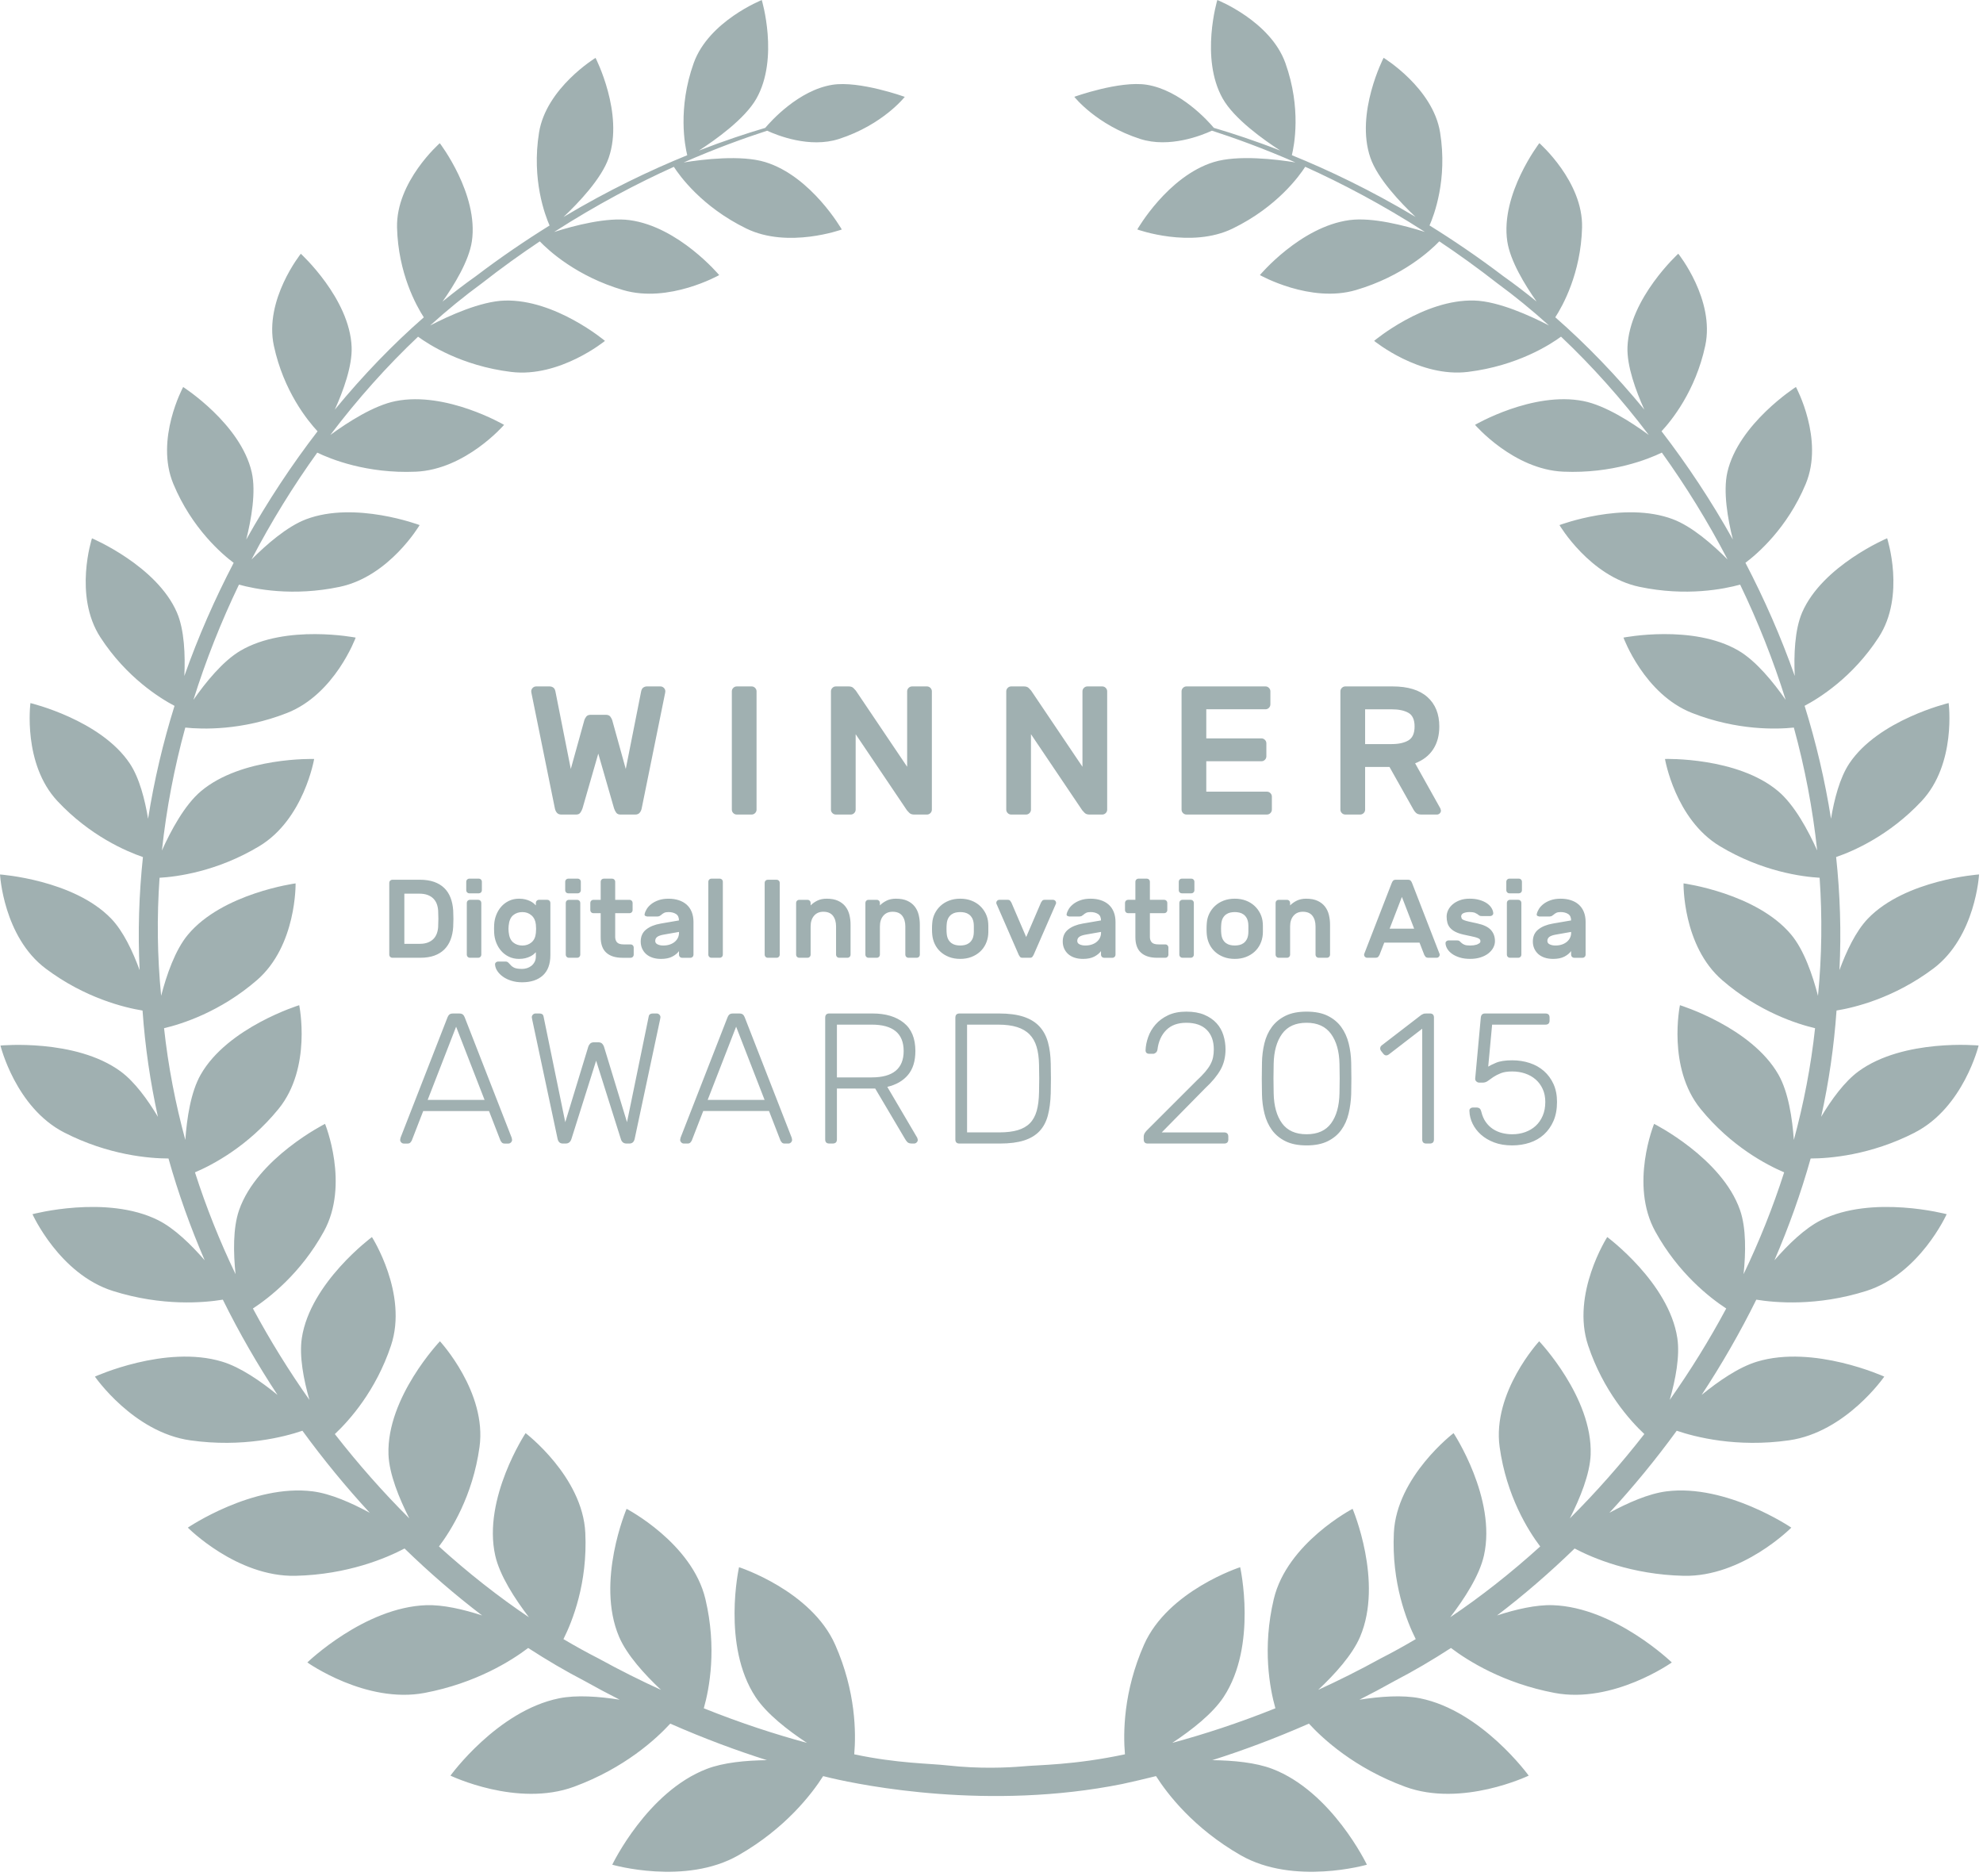 <svg width="167" height="158" viewBox="0 0 167 158" xmlns="http://www.w3.org/2000/svg"><title>digitalinnovation</title><desc>Created with Sketch.</desc><g fill="#A0B0B1"><path d="M161.27 95.365c4.086-2.096 5.361-7.32 5.361-7.32s-6.312-.604-10.114 2.174c-1.191.874-2.292 2.397-3.147 3.83.647-2.924 1.082-5.913 1.295-8.952 1.482-.239 4.829-1.035 8.154-3.533 3.567-2.678 3.849-7.925 3.849-7.925s-6.199.43-9.363 3.72c-1.024 1.066-1.824 2.78-2.394 4.337.16-3.212.054-6.395-.28-9.524 1.406-.481 4.46-1.787 7.194-4.706 2.955-3.152 2.282-8.261 2.282-8.261s-5.909 1.407-8.366 5.087c-.81 1.215-1.273 3.041-1.541 4.656-.513-3.246-1.263-6.426-2.224-9.51 1.187-.625 4.041-2.379 6.239-5.77 2.287-3.517.711-8.339.711-8.339s-5.449 2.302-7.158 6.248c-.633 1.471-.703 3.623-.622 5.347-1.166-3.307-2.569-6.491-4.153-9.53.973-.728 3.52-2.897 5.079-6.643 1.565-3.759-.826-8.163-.826-8.163s-4.838 3.094-5.774 7.177c-.374 1.646.037 3.967.463 5.668-1.816-3.244-3.838-6.298-6.007-9.116.819-.876 2.86-3.369 3.681-7.204.83-3.88-2.272-7.747-2.272-7.747s-4.115 3.761-4.277 7.851c-.063 1.609.71 3.712 1.418 5.276-2.377-2.888-4.898-5.501-7.498-7.773.629-.969 2.154-3.707 2.255-7.553.1-3.878-3.597-7.112-3.597-7.112s-3.288 4.288-2.702 8.26c.241 1.644 1.474 3.667 2.469 5.078-.928-.755-1.861-1.47-2.799-2.134-2.112-1.604-4.193-3.016-6.217-4.273.369-.833 1.531-3.855.891-7.828-.606-3.758-4.759-6.288-4.759-6.288s-2.402 4.663-1.116 8.406c.607 1.774 2.564 3.818 3.808 4.993-3.783-2.259-7.321-3.941-10.419-5.2.192-.77.824-3.935-.545-7.762-1.262-3.529-5.731-5.306-5.731-5.306s-1.466 4.885.449 8.291c.968 1.725 3.484 3.504 4.855 4.39-2.127-.829-4.016-1.448-5.597-1.916-.477-.566-2.804-3.17-5.649-3.628-2.277-.363-6.101 1.015-6.101 1.015s1.834 2.349 5.538 3.546c2.484.802 5.227-.312 6.052-.694 1.921.624 4.314 1.484 7.03 2.673-1.593-.258-4.843-.654-6.877-.029-3.888 1.198-6.439 5.675-6.439 5.675s4.526 1.637 8.041-.082c3.76-1.831 5.636-4.47 6.101-5.196 3.047 1.376 6.473 3.167 10.081 5.487-1.672-.531-4.425-1.257-6.358-.997-4.133.556-7.54 4.629-7.54 4.629s4.242 2.399 8.097 1.259c3.913-1.153 6.265-3.321 7.012-4.099 1.598 1.069 3.227 2.237 4.877 3.527 1.468 1.075 2.926 2.264 4.36 3.558-1.572-.815-4.253-2.038-6.277-2.1-4.26-.132-8.448 3.396-8.448 3.396s3.811 3.116 7.901 2.613c4.188-.513 6.97-2.328 7.838-2.968 2.587 2.444 5.076 5.223 7.39 8.278-1.455-1.067-3.665-2.492-5.504-2.854-4.258-.843-9.128 2.002-9.128 2.002s3.24 3.768 7.442 3.944c4.121.176 7.168-1.063 8.291-1.606 2.014 2.804 3.878 5.816 5.536 9.002-1.253-1.261-2.999-2.787-4.605-3.391-4.118-1.556-9.552.492-9.552.492s2.547 4.325 6.737 5.202c3.94.83 7.137.183 8.478-.188 1.491 3.102 2.787 6.35 3.836 9.708-1.023-1.471-2.482-3.276-3.973-4.148-3.842-2.251-9.689-1.098-9.689-1.098s1.744 4.772 5.789 6.352c3.805 1.489 7.14 1.373 8.559 1.224.923 3.363 1.589 6.827 1.966 10.352-.75-1.672-1.906-3.831-3.284-4.993-3.44-2.9-9.534-2.715-9.534-2.715s.855 5.083 4.624 7.347c3.567 2.146 6.962 2.575 8.399 2.657.224 3.276.192 6.6-.138 9.943-.45-1.74-1.176-3.859-2.254-5.149-2.912-3.491-9.069-4.32-9.069-4.32s-.1 5.251 3.262 8.154c3.094 2.676 6.329 3.693 7.815 4.041-.347 3.21-.958 6.354-1.788 9.411-.127-1.814-.46-4.034-1.294-5.497-2.266-3.992-8.298-5.851-8.298-5.851s-1.091 5.262 1.739 8.735c2.574 3.164 5.586 4.724 7.038 5.341-.946 2.95-2.095 5.815-3.418 8.575.186-1.777.23-3.886-.298-5.396-1.529-4.39-7.237-7.262-7.237-7.262s-2.087 5.104.103 9.068c1.947 3.529 4.601 5.585 5.971 6.481-1.438 2.683-3.034 5.255-4.758 7.696.486-1.702.871-3.682.639-5.209-.708-4.664-5.902-8.503-5.902-8.503s-3.063 4.782-1.609 9.131c1.272 3.815 3.508 6.31 4.734 7.458-1.979 2.537-4.081 4.915-6.274 7.101.853-1.681 1.695-3.73 1.753-5.388.165-4.804-4.335-9.527-4.335-9.527s-3.97 4.295-3.33 8.905c.573 4.139 2.417 7.056 3.416 8.376-2.461 2.23-5.004 4.229-7.578 5.96 1.196-1.56 2.469-3.522 2.842-5.207 1.07-4.801-2.559-10.298-2.559-10.298s-4.802 3.653-5.029 8.396c-.202 4.223 1.086 7.444 1.842 8.951-.989.584-1.977 1.132-2.965 1.634-1.792.987-3.542 1.859-5.251 2.641 1.409-1.321 2.882-2.952 3.529-4.469 1.979-4.65-.63-10.778-.63-10.778s-5.516 2.872-6.637 7.598c-.978 4.119-.34 7.518.135 9.2-3.133 1.257-6.054 2.201-8.681 2.911 1.643-1.087 3.395-2.459 4.318-3.858 2.867-4.342 1.397-10.935 1.397-10.935s-6.081 1.965-8.099 6.53c-1.744 3.948-1.759 7.444-1.604 9.227-4.3.916-7.31.888-8.59 1.014-1.331.114-3.656.22-6.332-.076-1.528-.174-4.243-.164-7.877-.938.155-1.783.143-5.279-1.604-9.227-2.016-4.564-8.098-6.53-8.098-6.53s-1.471 6.593 1.393 10.935c.923 1.399 2.677 2.771 4.321 3.858-2.627-.71-5.549-1.654-8.681-2.911.475-1.682 1.113-5.081.135-9.2-1.121-4.726-6.638-7.598-6.638-7.598s-2.609 6.128-.631 10.778c.648 1.516 2.122 3.148 3.53 4.469-1.709-.782-3.462-1.654-5.254-2.641-.985-.502-1.974-1.05-2.962-1.634.757-1.507 2.044-4.728 1.841-8.951-.225-4.743-5.029-8.396-5.029-8.396s-3.63 5.497-2.559 10.298c.375 1.685 1.646 3.647 2.841 5.209-2.572-1.733-5.116-3.731-7.577-5.962.998-1.32 2.844-4.237 3.414-8.376.643-4.61-3.332-8.905-3.332-8.905s-4.496 4.723-4.334 9.527c.058 1.658.901 3.709 1.754 5.389-2.194-2.186-4.295-4.565-6.271-7.1 1.223-1.15 3.459-3.644 4.73-7.46 1.453-4.349-1.606-9.131-1.606-9.131s-5.196 3.839-5.904 8.503c-.232 1.527.153 3.507.638 5.209-1.721-2.441-3.316-5.012-4.758-7.696 1.37-.896 4.028-2.952 5.971-6.481 2.189-3.964.103-9.068.103-9.068s-5.709 2.873-7.238 7.262c-.526 1.511-.483 3.619-.298 5.396-1.324-2.76-2.472-5.625-3.418-8.575 1.451-.617 4.463-2.177 7.038-5.341 2.829-3.473 1.741-8.735 1.741-8.735s-6.032 1.859-8.298 5.851c-.835 1.462-1.166 3.683-1.293 5.497-.833-3.057-1.444-6.201-1.791-9.411 1.486-.349 4.721-1.365 7.815-4.041 3.362-2.903 3.262-8.154 3.262-8.154s-6.157.829-9.066 4.32c-1.081 1.291-1.805 3.409-2.256 5.147-.331-3.34-.363-6.664-.135-9.94 1.436-.082 4.828-.512 8.395-2.657 3.768-2.264 4.624-7.347 4.624-7.347s-6.095-.185-9.534 2.715c-1.378 1.162-2.534 3.32-3.285 4.993.378-3.525 1.044-6.988 1.967-10.352 1.419.148 4.753.265 8.558-1.224 4.046-1.581 5.792-6.352 5.792-6.352s-5.849-1.153-9.695 1.098c-1.488.871-2.946 2.675-3.97 4.145 1.051-3.357 2.344-6.603 3.835-9.705 1.344.371 4.538 1.018 8.478.188 4.192-.877 6.737-5.202 6.737-5.202s-5.432-2.049-9.554-.492c-1.604.605-3.35 2.13-4.603 3.389 1.658-3.184 3.522-6.196 5.536-8.999 1.125.543 4.17 1.782 8.29 1.606 4.203-.176 7.443-3.944 7.443-3.944s-4.871-2.846-9.129-2.002c-1.836.362-4.045 1.786-5.504 2.854 2.314-3.056 4.804-5.834 7.39-8.277.868.639 3.65 2.454 7.837 2.967 4.091.503 7.903-2.613 7.903-2.613s-4.19-3.528-8.453-3.396c-2.019.062-4.701 1.284-6.272 2.1 1.432-1.294 2.89-2.483 4.361-3.558 1.646-1.29 3.275-2.457 4.875-3.527.749.778 3.1 2.946 7.013 4.099 3.852 1.14 8.095-1.259 8.095-1.259s-3.407-4.073-7.543-4.629c-1.929-.26-4.683.464-6.357.997 3.612-2.32 7.035-4.11 10.082-5.486.466.726 2.342 3.364 6.102 5.196 3.515 1.719 8.041.082 8.041.082s-2.552-4.476-6.44-5.675c-2.031-.625-5.281-.229-6.875.029 2.717-1.189 5.106-2.049 7.027-2.673.828.382 3.57 1.496 6.052.694 3.705-1.197 5.539-3.546 5.539-3.546s-3.825-1.378-6.099-1.015c-2.847.459-5.173 3.062-5.651 3.628-1.581.468-3.47 1.088-5.596 1.916 1.371-.884 3.885-2.664 4.856-4.39 1.917-3.406.448-8.291.448-8.291s-4.468 1.777-5.732 5.306c-1.368 3.827-.735 6.992-.545 7.762-3.095 1.259-6.635 2.941-10.415 5.198 1.241-1.172 3.2-3.217 3.805-4.99 1.286-3.742-1.113-8.406-1.113-8.406s-4.153 2.53-4.758 6.288c-.64 3.973.518 6.994.888 7.828-2.024 1.257-4.105 2.669-6.216 4.273-.939.664-1.872 1.38-2.8 2.134.995-1.411 2.229-3.434 2.472-5.078.585-3.972-2.702-8.26-2.702-8.26s-3.699 3.234-3.6 7.112c.1 3.846 1.626 6.584 2.254 7.553-2.599 2.272-5.123 4.885-7.495 7.773.706-1.565 1.479-3.668 1.416-5.276-.162-4.09-4.278-7.851-4.278-7.851s-3.104 3.866-2.271 7.747c.821 3.835 2.862 6.328 3.68 7.204-2.169 2.817-4.19 5.869-6.007 9.115.427-1.702.84-4.021.463-5.667-.933-4.083-5.774-7.177-5.774-7.177s-2.391 4.404-.825 8.163c1.559 3.746 4.105 5.915 5.078 6.643-1.584 3.039-2.987 6.223-4.153 9.53.08-1.723.01-3.876-.625-5.347-1.707-3.946-7.155-6.248-7.155-6.248s-1.574 4.822.71 8.339c2.199 3.392 5.051 5.145 6.242 5.77-.964 3.084-1.714 6.263-2.227 9.507-.267-1.614-.73-3.44-1.541-4.654-2.457-3.68-8.366-5.087-8.366-5.087s-.673 5.11 2.282 8.261c2.734 2.919 5.789 4.225 7.192 4.706-.332 3.13-.435 6.311-.278 9.524-.57-1.556-1.37-3.273-2.394-4.337-3.165-3.29-9.364-3.72-9.364-3.72s.283 5.248 3.848 7.925c3.325 2.498 6.674 3.293 8.155 3.533.213 3.039.651 6.028 1.296 8.952-.855-1.432-1.956-2.955-3.147-3.83-3.802-2.778-10.114-2.174-10.114-2.174s1.275 5.224 5.363 7.32c3.753 1.926 7.213 2.187 8.786 2.191.826 2.938 1.852 5.801 3.05 8.572-1.138-1.311-2.549-2.693-3.932-3.383-4.345-2.16-10.572-.499-10.572-.499s2.264 5.037 6.765 6.463c4.157 1.315 7.698.992 9.266.735 1.376 2.788 2.924 5.467 4.606 8.022-1.407-1.151-3.115-2.333-4.661-2.801-4.769-1.447-10.717 1.259-10.717 1.259s3.227 4.683 8.018 5.365c4.431.63 7.933-.288 9.457-.807 1.781 2.443 3.68 4.752 5.671 6.91-1.536-.834-3.284-1.607-4.786-1.802-5.066-.658-10.535 3.052-10.535 3.052s4.125 4.169 9.069 4.057c4.403-.102 7.665-1.501 9.182-2.299 2.114 2.055 4.303 3.942 6.532 5.638-1.581-.516-3.294-.913-4.706-.865-5.213.182-10.012 4.822-10.012 4.822s4.931 3.503 9.88 2.565c4.325-.821 7.31-2.715 8.716-3.783 1.579 1.023 3.16 1.953 4.741 2.772 1.001.561 1.989 1.088 2.967 1.583-1.744-.273-3.63-.414-5.101-.117-5.204 1.052-9.151 6.511-9.151 6.511s5.616 2.701 10.413.933c4.253-1.568 6.912-4.022 8.098-5.312 2.882 1.267 5.616 2.277 8.14 3.077-1.778.021-3.657.198-5.053.732-5.034 1.925-7.971 8.071-7.971 8.071s6.152 1.775 10.638-.801c3.957-2.269 6.164-5.155 7.122-6.659l.678.166c2.723.633 13.301 2.75 24.498.501.896-.195 1.847-.415 2.857-.667.958 1.503 3.165 4.389 7.122 6.659 4.486 2.576 10.637.801 10.637.801s-2.937-6.147-7.97-8.071c-1.396-.534-3.275-.711-5.053-.732 2.524-.8 5.258-1.81 8.14-3.077 1.186 1.291 3.845 3.745 8.098 5.312 4.796 1.767 10.412-.933 10.412-.933s-3.948-5.459-9.151-6.511c-1.471-.297-3.355-.156-5.104.117.981-.496 1.969-1.022 2.97-1.583 1.578-.82 3.165-1.749 4.738-2.772 1.406 1.065 4.393 2.962 8.718 3.783 4.949.938 9.88-2.565 9.88-2.565s-4.796-4.64-10.012-4.822c-1.411-.049-3.125.349-4.706.865 2.229-1.696 4.418-3.583 6.535-5.638 1.513.798 4.776 2.198 9.18 2.299 4.943.112 9.069-4.057 9.069-4.057s-5.469-3.71-10.535-3.052c-1.501.195-3.25.968-4.786 1.802 1.991-2.158 3.89-4.466 5.671-6.91 1.523.519 5.023 1.438 9.457.807 4.794-.682 8.02-5.365 8.02-5.365s-5.949-2.706-10.72-1.259c-1.548.468-3.254 1.651-4.661 2.801 1.682-2.555 3.227-5.234 4.606-8.022 1.569.257 5.108.58 9.264-.735 4.504-1.426 6.767-6.463 6.767-6.463s-6.23-1.661-10.572.499c-1.384.69-2.794 2.071-3.933 3.383 1.196-2.771 2.224-5.633 3.05-8.572 1.573-.004 5.034-.265 8.789-2.191"/><path d="M35.357 74.084c.463 0 .866.061 1.207.183.341.122.626.296.855.521.229.225.404.498.526.817.122.319.196.676.221 1.07.025.463.025.926 0 1.389-.025.394-.099.751-.221 1.07-.122.319-.296.591-.521.817-.225.225-.506.399-.841.521-.335.122-.728.183-1.179.183h-2.368c-.069 0-.128-.025-.179-.075-.05-.05-.075-.11-.075-.178v-6.064c0-.069.025-.128.075-.178.05-.05.11-.075.179-.075h2.321zm1.541 2.591c-.013-.2-.052-.386-.117-.559-.066-.172-.163-.322-.291-.451-.128-.128-.29-.228-.484-.3-.194-.072-.426-.108-.695-.108h-1.259v4.224h1.306c.257 0 .479-.036.667-.108.188-.072.344-.171.47-.296.125-.125.221-.275.287-.451.066-.175.105-.363.117-.563.025-.463.025-.926 0-1.389zm3.636 3.727c0 .069-.025.128-.075.178-.05.05-.11.075-.179.075h-.714c-.069 0-.128-.025-.179-.075-.05-.05-.075-.11-.075-.178v-4.374c0-.069.025-.128.075-.178.05-.05.11-.075.179-.075h.714c.069 0 .128.025.179.075.05.05.075.11.075.178v4.374zm-.207-6.411c.069 0 .128.025.179.075.05.05.075.11.075.178v.732c0 .069-.025.128-.075.178-.05.05-.11.075-.179.075h-.808c-.069 0-.128-.025-.179-.075-.05-.05-.075-.11-.075-.178v-.732c0-.069.025-.128.075-.178.05-.05.11-.075.179-.075h.808zm3.636 7.604c.132 0 .266-.02.404-.061.138-.041.263-.105.376-.192.113-.088.205-.199.277-.333.072-.135.108-.293.108-.474v-.347l-.197.183c-.081.066-.18.127-.296.183-.116.056-.251.103-.404.141-.153.038-.327.056-.521.056-.313 0-.597-.061-.85-.183-.254-.122-.47-.285-.648-.488-.179-.203-.319-.438-.423-.704-.103-.266-.161-.543-.174-.831l-.009-.329.009-.329c.013-.288.07-.565.174-.831.103-.266.244-.501.423-.704.179-.203.395-.366.648-.488.254-.122.537-.183.85-.183.194 0 .368.019.521.056.153.038.288.084.404.141.116.056.215.117.296.183l.197.183v-.216c0-.069.025-.128.075-.178.05-.05.11-.075.179-.075h.714c.069 0 .128.025.179.075.05.05.075.11.075.178v4.403c0 .757-.211 1.328-.634 1.713-.423.385-1.007.577-1.752.577-.319 0-.615-.042-.888-.127-.272-.084-.509-.197-.709-.338-.2-.141-.36-.3-.479-.479-.119-.178-.185-.361-.197-.549-.006-.069.017-.128.07-.178.053-.05.114-.075.183-.075h.639c.088 0 .163.03.225.089l.16.164c.081.106.193.194.334.263.141.069.362.103.662.103zm-1.127-3.642c-.019.175-.019.35 0 .526.038.407.163.699.376.878.213.178.473.268.78.268.307 0 .565-.091.775-.272.21-.181.33-.441.362-.779l.019-.357-.019-.357c-.031-.325-.152-.582-.362-.77-.21-.188-.468-.282-.775-.282s-.567.089-.78.268c-.213.178-.338.471-.376.878zm6.032 2.45c0 .069-.025.128-.075.178-.05.05-.11.075-.179.075h-.714c-.069 0-.128-.025-.179-.075-.05-.05-.075-.11-.075-.178v-4.374c0-.069.025-.128.075-.178.05-.05.11-.075.179-.075h.714c.069 0 .128.025.179.075.05.05.075.11.075.178v4.374zm-.207-6.411c.069 0 .128.025.179.075.05.05.075.11.075.178v.732c0 .069-.025.128-.075.178-.05.05-.11.075-.179.075h-.808c-.069 0-.128-.025-.179-.075-.05-.05-.075-.11-.075-.178v-.732c0-.069.025-.128.075-.178.05-.05.11-.075.179-.075h.808zm3.147 4.9c0 .194.052.349.155.465.103.116.296.174.578.174h.573c.069 0 .128.025.179.075.05.05.075.11.075.178v.62c0 .069-.025.128-.075.178-.05.05-.11.075-.179.075h-.695c-.589 0-1.041-.142-1.358-.427-.316-.285-.474-.721-.474-1.31v-2.018h-.62c-.069 0-.128-.025-.179-.075-.05-.05-.075-.11-.075-.178v-.62c0-.069.025-.128.075-.178.05-.05.11-.075.179-.075h.62v-1.53c0-.069.025-.128.075-.178.05-.05.11-.075.179-.075h.714c.069 0 .128.025.179.075.05.05.075.11.075.178v1.53h1.212c.069 0 .128.025.179.075.05.05.075.11.075.178v.62c0 .069-.025.128-.075.178-.05.05-.11.075-.179.075h-1.212v1.99zm2.48-1.915c.025-.131.083-.272.174-.422.091-.15.219-.291.385-.422s.37-.239.611-.324c.241-.084.521-.127.841-.127.319 0 .608.042.864.127.257.084.478.208.662.371.185.163.327.368.427.615.1.247.15.53.15.85v2.76c0 .069-.025.128-.075.178-.05.05-.11.075-.179.075h-.714c-.069 0-.128-.025-.179-.075-.05-.05-.075-.11-.075-.178v-.31c-.132.181-.321.336-.568.465-.247.128-.562.192-.944.192-.269 0-.51-.036-.723-.108-.213-.072-.391-.174-.536-.305-.144-.131-.255-.286-.334-.465-.078-.178-.117-.374-.117-.587 0-.432.153-.77.46-1.014.307-.244.717-.41 1.231-.498l1.531-.263c0-.257-.085-.438-.254-.544-.169-.106-.379-.16-.629-.16-.157 0-.279.022-.366.066-.088.044-.172.103-.254.178l-.155.103-.155.028h-.874l-.16-.056c-.044-.038-.06-.088-.047-.15zm1.569 2.647c.213 0 .402-.03.568-.089.166-.059.305-.139.418-.239.113-.1.197-.213.254-.338.056-.125.085-.253.085-.385v-.094l-1.278.225c-.257.044-.442.108-.554.192-.113.084-.169.199-.169.343 0 .131.067.228.202.291.135.063.293.094.474.094zm5.017.779c0 .069-.025.128-.075.178-.05.05-.11.075-.179.075h-.714c-.069 0-.128-.025-.179-.075-.05-.05-.075-.11-.075-.178v-6.158c0-.069.025-.128.075-.178.05-.05.11-.075.179-.075h.714c.069 0 .128.025.179.075.05.05.075.11.075.178v6.158zm3.777.253c-.069 0-.128-.025-.179-.075-.05-.05-.075-.11-.075-.178v-6.064c0-.069.025-.128.075-.178.05-.05.11-.075.179-.075h.761c.069 0 .128.025.179.075.05.05.075.11.075.178v6.064c0 .069-.025.128-.075.178-.05.05-.11.075-.179.075h-.761zm6.98-.253c0 .069-.025.128-.075.178-.05.05-.11.075-.179.075h-.714c-.069 0-.128-.025-.179-.075-.05-.05-.075-.11-.075-.178v-2.384c0-.375-.088-.676-.263-.901-.175-.225-.445-.338-.808-.338-.332 0-.593.113-.784.338-.191.225-.287.526-.287.901v2.384c0 .069-.025.128-.075.178-.05.05-.11.075-.179.075h-.714c-.069 0-.128-.025-.179-.075-.05-.05-.075-.11-.075-.178v-4.374c0-.069.025-.128.075-.178.05-.05.11-.075.179-.075h.714c.069 0 .128.025.179.075.05.05.075.11.075.178v.216c.163-.163.354-.297.573-.404.219-.106.479-.16.78-.16.382 0 .701.059.958.178s.463.278.62.479c.157.2.268.433.334.699.066.266.099.546.099.84v2.525zm5.834 0c0 .069-.025.128-.075.178-.05.05-.11.075-.179.075h-.714c-.069 0-.128-.025-.179-.075-.05-.05-.075-.11-.075-.178v-2.384c0-.375-.088-.676-.263-.901-.175-.225-.445-.338-.808-.338-.332 0-.593.113-.784.338-.191.225-.287.526-.287.901v2.384c0 .069-.025.128-.075.178-.05.05-.11.075-.179.075h-.714c-.069 0-.128-.025-.179-.075-.05-.05-.075-.11-.075-.178v-4.374c0-.069.025-.128.075-.178.05-.05.11-.075.179-.075h.714c.069 0 .128.025.179.075.05.05.075.11.075.178v.216c.163-.163.354-.297.573-.404.219-.106.479-.16.78-.16.382 0 .701.059.958.178s.463.278.62.479c.157.2.268.433.334.699.066.266.099.546.099.84v2.525zm3.401-4.722c.344 0 .656.053.935.16.279.106.52.253.723.441.204.188.366.407.489.657.122.25.193.519.211.807l.009.216v.521l-.009.211c-.025.288-.097.557-.216.807s-.28.468-.484.652c-.204.185-.445.33-.723.437-.279.106-.59.16-.935.16-.344 0-.656-.053-.935-.16-.279-.106-.52-.252-.723-.437-.204-.185-.365-.402-.484-.652s-.191-.519-.216-.807l-.014-.211-.005-.258.005-.263.014-.216c.019-.288.089-.557.211-.807s.285-.469.489-.657c.204-.188.445-.335.723-.441.279-.106.59-.16.935-.16zm1.137 2.112c-.019-.194-.064-.355-.136-.483-.072-.128-.161-.23-.268-.305-.106-.075-.222-.127-.348-.155-.125-.028-.254-.042-.385-.042-.132 0-.26.014-.385.042-.125.028-.241.08-.348.155-.106.075-.196.177-.268.305-.072.128-.117.289-.136.483l-.014.188-.005.235.005.239.014.183c.019.194.064.355.136.483.072.128.161.23.268.305.106.075.222.127.348.155.125.028.254.042.385.042.132 0 .26-.014.385-.042.125-.028.241-.08.348-.155.106-.075.196-.177.268-.305.072-.128.117-.289.136-.483l.009-.183v-.474l-.009-.188zm4.106 2.863c-.094 0-.163-.025-.207-.075l-.103-.16-1.888-4.328-.009-.066c0-.069.025-.128.075-.178.05-.05.11-.075.179-.075h.705c.094 0 .163.025.207.075l.103.15 1.25 2.91 1.25-2.91.103-.15c.044-.05.113-.075.207-.075h.705c.069 0 .128.025.179.075.05.05.075.11.075.178l-.009.066-1.888 4.328-.103.16c-.044.05-.113.075-.207.075h-.62zm3.72-3.68c.025-.131.083-.272.174-.422.091-.15.219-.291.385-.422s.37-.239.611-.324c.241-.084.521-.127.841-.127.319 0 .608.042.864.127.257.084.478.208.662.371.185.163.327.368.427.615.1.247.15.53.15.85v2.76c0 .069-.025.128-.075.178-.05.05-.11.075-.179.075h-.714c-.069 0-.128-.025-.179-.075-.05-.05-.075-.11-.075-.178v-.31c-.132.181-.321.336-.568.465-.247.128-.562.192-.944.192-.269 0-.51-.036-.723-.108-.213-.072-.391-.174-.536-.305-.144-.131-.255-.286-.334-.465-.078-.178-.117-.374-.117-.587 0-.432.153-.77.46-1.014.307-.244.717-.41 1.231-.498l1.531-.263c0-.257-.085-.438-.254-.544-.169-.106-.379-.16-.629-.16-.157 0-.279.022-.366.066-.088.044-.172.103-.254.178l-.155.103-.155.028h-.874l-.16-.056c-.044-.038-.06-.088-.047-.15zm1.569 2.647c.213 0 .402-.03.568-.089.166-.059.305-.139.418-.239.113-.1.197-.213.254-.338.056-.125.085-.253.085-.385v-.094l-1.278.225c-.257.044-.442.108-.554.192-.113.084-.169.199-.169.343 0 .131.067.228.202.291.135.063.293.094.474.094zm5.44-.732c0 .194.052.349.155.465.103.116.296.174.578.174h.573c.069 0 .128.025.179.075.05.05.075.11.075.178v.62c0 .069-.025.128-.075.178-.05.05-.11.075-.179.075h-.695c-.589 0-1.041-.142-1.358-.427-.316-.285-.474-.721-.474-1.31v-2.018h-.62c-.069 0-.128-.025-.179-.075-.05-.05-.075-.11-.075-.178v-.62c0-.069.025-.128.075-.178.05-.05.11-.075.179-.075h.62v-1.53c0-.069.025-.128.075-.178.05-.05.11-.075.179-.075h.714c.069 0 .128.025.179.075.05.05.075.11.075.178v1.53h1.212c.069 0 .128.025.179.075.05.05.075.11.075.178v.62c0 .069-.025.128-.075.178-.05.05-.11.075-.179.075h-1.212v1.99zm3.702 1.511c0 .069-.025.128-.075.178-.05.05-.11.075-.179.075h-.714c-.069 0-.128-.025-.179-.075-.05-.05-.075-.11-.075-.178v-4.374c0-.069.025-.128.075-.178.05-.05.11-.075.179-.075h.714c.069 0 .128.025.179.075.05.05.075.11.075.178v4.374zm-.207-6.411c.069 0 .128.025.179.075.05.05.075.11.075.178v.732c0 .069-.025.128-.075.178-.05.05-.11.075-.179.075h-.808c-.069 0-.128-.025-.179-.075-.05-.05-.075-.11-.075-.178v-.732c0-.069.025-.128.075-.178.05-.05.11-.075.179-.075h.808zm3.655 1.69c.344 0 .656.053.935.16.279.106.52.253.723.441.204.188.366.407.489.657.122.25.193.519.211.807l.009.216v.521l-.009.211c-.025.288-.097.557-.216.807s-.28.468-.484.652c-.204.185-.445.33-.723.437-.279.106-.59.16-.935.16-.344 0-.656-.053-.935-.16-.279-.106-.52-.252-.723-.437-.204-.185-.365-.402-.484-.652s-.191-.519-.216-.807l-.014-.211-.005-.258.005-.263.014-.216c.019-.288.089-.557.211-.807s.285-.469.489-.657c.204-.188.445-.335.723-.441.279-.106.59-.16.935-.16zm1.137 2.112c-.019-.194-.064-.355-.136-.483-.072-.128-.161-.23-.268-.305-.106-.075-.222-.127-.348-.155-.125-.028-.254-.042-.385-.042-.132 0-.26.014-.385.042-.125.028-.241.08-.348.155-.106.075-.196.177-.268.305-.072.128-.117.289-.136.483l-.014.188-.005.235.005.239.014.183c.019.194.064.355.136.483.072.128.161.23.268.305.106.075.222.127.348.155.125.028.254.042.385.042.132 0 .26-.014.385-.042.125-.028.241-.08.348-.155.106-.075.196-.177.268-.305.072-.128.117-.289.136-.483l.009-.183v-.474l-.009-.188zm6.886 2.61c0 .069-.025.128-.075.178-.05.05-.11.075-.179.075h-.714c-.069 0-.128-.025-.179-.075-.05-.05-.075-.11-.075-.178v-2.384c0-.375-.088-.676-.263-.901-.175-.225-.445-.338-.808-.338-.332 0-.593.113-.784.338-.191.225-.287.526-.287.901v2.384c0 .069-.025.128-.075.178-.05.05-.11.075-.179.075h-.714c-.069 0-.128-.025-.179-.075-.05-.05-.075-.11-.075-.178v-4.374c0-.069.025-.128.075-.178.05-.05.11-.075.179-.075h.714c.069 0 .128.025.179.075.05.05.075.11.075.178v.216c.163-.163.354-.297.573-.404.219-.106.479-.16.78-.16.382 0 .701.059.958.178s.463.278.62.479c.157.2.268.433.334.699.066.266.099.546.099.84v2.525zm6.567-6.318c.1 0 .175.027.225.08.05.053.094.133.132.239l2.302 5.933.009.066c0 .069-.025.128-.075.178-.05.05-.11.075-.179.075h-.676c-.125 0-.213-.027-.263-.08l-.103-.155-.404-1.042h-2.969l-.404 1.042-.103.155c-.05.053-.138.08-.263.08h-.676c-.069 0-.128-.025-.179-.075-.05-.05-.075-.11-.075-.178l.009-.066 2.302-5.933c.038-.106.081-.186.132-.239.05-.053.125-.08.225-.08h1.033zm.517 4.121l-1.033-2.675-1.033 2.675h2.067zm5.581 1.051c0-.069-.022-.125-.066-.169-.044-.044-.121-.084-.23-.122-.11-.038-.255-.075-.437-.113l-.695-.15c-.276-.063-.504-.141-.686-.235-.182-.094-.327-.203-.437-.329-.11-.125-.186-.268-.23-.427-.044-.16-.066-.333-.066-.521s.044-.372.132-.554c.088-.181.215-.343.38-.483.166-.141.368-.255.606-.343.238-.088.51-.131.817-.131.307 0 .581.034.822.103.241.069.446.16.615.272.169.113.301.243.395.39.094.147.147.296.16.446.006.069-.017.128-.07.178-.053.05-.114.075-.183.075h-.723c-.094 0-.164-.017-.211-.052l-.155-.117-.225-.117c-.094-.034-.235-.052-.423-.052s-.354.028-.498.084c-.144.056-.216.156-.216.3l.052.174c.034.047.1.089.197.127.097.038.232.077.404.117l.672.146c.557.119.95.305 1.179.559.229.253.343.568.343.943 0 .188-.047.371-.141.549-.094.178-.23.338-.409.479-.179.141-.398.253-.658.338-.26.084-.553.127-.878.127-.332 0-.625-.039-.878-.117-.254-.078-.468-.18-.644-.305-.175-.125-.31-.266-.404-.422-.094-.156-.144-.31-.15-.46-.006-.069.017-.128.07-.178.053-.05.114-.075.183-.075h.723c.094 0 .164.022.211.066l.16.15c.06.056.142.106.249.15.106.044.266.066.479.066l.291-.019.277-.061.211-.113c.056-.047.085-.105.085-.174zm3.448 1.145c0 .069-.025.128-.075.178-.05.05-.11.075-.179.075h-.714c-.069 0-.128-.025-.179-.075-.05-.05-.075-.11-.075-.178v-4.374c0-.069.025-.128.075-.178.05-.05.11-.075.179-.075h.714c.069 0 .128.025.179.075.05.05.075.11.075.178v4.374zm-.207-6.411c.069 0 .128.025.179.075.05.05.075.11.075.178v.732c0 .069-.025.128-.075.178-.05.05-.11.075-.179.075h-.808c-.069 0-.128-.025-.179-.075-.05-.05-.075-.11-.075-.178v-.732c0-.069.025-.128.075-.178.05-.05.11-.075.179-.075h.808zm1.503 2.985c.025-.131.083-.272.174-.422.091-.15.219-.291.385-.422s.37-.239.611-.324c.241-.084.521-.127.841-.127.319 0 .608.042.864.127.257.084.478.208.662.371.185.163.327.368.427.615.1.247.15.53.15.85v2.76c0 .069-.025.128-.075.178-.05.05-.11.075-.179.075h-.714c-.069 0-.128-.025-.179-.075-.05-.05-.075-.11-.075-.178v-.31c-.132.181-.321.336-.568.465-.247.128-.562.192-.944.192-.269 0-.51-.036-.723-.108-.213-.072-.391-.174-.536-.305-.144-.131-.255-.286-.334-.465-.078-.178-.117-.374-.117-.587 0-.432.153-.77.46-1.014.307-.244.717-.41 1.231-.498l1.531-.263c0-.257-.085-.438-.254-.544-.169-.106-.379-.16-.629-.16-.157 0-.279.022-.366.066-.088.044-.172.103-.254.178l-.155.103-.155.028h-.874l-.16-.056c-.044-.038-.06-.088-.047-.15zm1.569 2.647c.213 0 .402-.03.568-.089.166-.059.305-.139.418-.239.113-.1.197-.213.254-.338.056-.125.085-.253.085-.385v-.094l-1.278.225c-.257.044-.442.108-.554.192-.113.084-.169.199-.169.343 0 .131.067.228.202.291.135.063.293.094.474.094zm-89.805 13.94h-5.543l-.971 2.503-.11.149c-.052.057-.13.086-.235.086h-.313c-.084 0-.157-.031-.219-.094-.063-.063-.094-.136-.094-.219l.031-.172 3.962-10.154c.042-.104.097-.183.164-.235.068-.052.164-.078.29-.078h.532c.125 0 .222.026.29.078.068.052.123.13.164.235l3.962 10.154.031.172c0 .083-.031.156-.094.219s-.136.094-.219.094h-.313c-.104 0-.183-.029-.235-.086l-.11-.149-.971-2.503zm-5.167-.939h4.791l-2.396-6.164-2.396 6.164zm16.786 1.877l1.832-8.918c.031-.156.146-.235.344-.235h.329c.084 0 .157.031.219.094.063.063.094.136.094.219l-.031.188-2.145 10.076c-.063.25-.209.375-.438.375h-.235c-.251 0-.412-.125-.485-.375l-2.083-6.602-2.083 6.602c-.084.25-.245.375-.485.375h-.235c-.23 0-.376-.125-.438-.375l-2.145-10.076-.031-.188c0-.083.031-.156.094-.219s.136-.094.219-.094h.329c.198 0 .313.078.344.235l1.832 8.918 1.942-6.368c.031-.094.084-.177.157-.25.073-.073.183-.11.329-.11h.344c.146 0 .256.037.329.11.073.073.125.156.157.25l1.942 6.368zm11.963-.939h-5.543l-.971 2.503-.11.149c-.052.057-.13.086-.235.086h-.313c-.084 0-.157-.031-.219-.094-.063-.063-.094-.136-.094-.219l.031-.172 3.962-10.154c.042-.104.097-.183.164-.235.068-.052.164-.078.29-.078h.532c.125 0 .222.026.29.078.068.052.123.13.164.235l3.962 10.154.031.172c0 .083-.031.156-.094.219s-.136.094-.219.094h-.313c-.104 0-.183-.029-.235-.086l-.11-.149-.971-2.503zm-5.167-.939h4.791l-2.396-6.164-2.396 6.164zm13.889-7.275c1.096 0 1.97.261 2.623.782.652.522.979 1.314.979 2.378 0 .845-.206 1.515-.619 2.01-.412.495-.994.832-1.746 1.009l2.521 4.287.047.172c0 .083-.031.156-.094.219s-.136.094-.219.094h-.188c-.177 0-.305-.042-.384-.125-.078-.083-.149-.183-.211-.297l-2.49-4.209h-3.226v4.287c0 .229-.12.344-.36.344h-.282c-.23 0-.344-.115-.344-.344v-10.248c0-.24.115-.36.344-.36h3.648zm-3.006 5.382h2.928c1.795 0 2.693-.741 2.693-2.222 0-1.481-.898-2.222-2.693-2.222h-2.928v4.443zm13.654-5.382c.825 0 1.514.091 2.067.274.553.183.997.454 1.331.814.334.36.574.803.72 1.33.146.527.224 1.129.235 1.807.01.469.016.884.016 1.244s-.005.774-.016 1.244c-.021.72-.102 1.346-.243 1.877-.141.532-.376.973-.705 1.322-.329.349-.765.61-1.307.782-.543.172-1.216.258-2.02.258h-3.413c-.23 0-.344-.115-.344-.344v-10.248c0-.24.115-.36.344-.36h3.335zm3.367 4.302c-.01-.574-.078-1.072-.204-1.494-.125-.422-.324-.772-.595-1.048-.271-.276-.624-.482-1.057-.618-.433-.136-.963-.203-1.589-.203h-2.615v9.074h2.693c.626 0 1.151-.063 1.574-.188.423-.125.765-.321 1.026-.587.261-.266.451-.613.572-1.04.12-.428.185-.949.196-1.565l.008-.626.008-.54-.008-.532-.008-.634zm9.301-.907c-.219 0-.329-.099-.329-.297.01-.355.084-.725.219-1.111.136-.386.342-.738.619-1.056.277-.318.629-.579 1.057-.782.428-.203.939-.305 1.535-.305.595 0 1.101.089 1.519.266.418.177.759.412 1.026.704.266.292.459.631.579 1.017.12.386.18.782.18 1.189 0 .647-.141 1.22-.423 1.721-.282.501-.71 1.017-1.284 1.549l-3.664 3.724h5.246c.24 0 .36.12.36.36v.235c0 .229-.12.344-.36.344h-6.42c-.23 0-.344-.115-.344-.344v-.235c0-.104.029-.206.086-.305.057-.099.159-.216.305-.352l4.055-4.052c.292-.271.532-.516.72-.735.188-.219.337-.43.446-.634.11-.203.185-.407.227-.61.042-.203.063-.425.063-.665 0-.699-.198-1.246-.595-1.643-.397-.396-.971-.595-1.722-.595-.72 0-1.284.206-1.691.618-.407.412-.652.957-.736 1.635-.021.125-.07.216-.149.274-.078.057-.149.086-.211.086h-.313zm9.473.767c.01-.574.078-1.121.204-1.643.125-.522.334-.98.626-1.377.292-.396.676-.712 1.151-.947s1.067-.352 1.777-.352 1.302.117 1.777.352c.475.235.856.55 1.143.947.287.396.496.855.626 1.377s.201 1.069.211 1.643c.021.897.021 1.773 0 2.628-.021.574-.094 1.121-.219 1.643s-.331.98-.618 1.377c-.287.396-.668.712-1.143.947s-1.067.352-1.777.352-1.302-.117-1.777-.352c-.475-.235-.856-.55-1.143-.947-.287-.396-.496-.855-.626-1.377s-.201-1.069-.211-1.643c-.021-.855-.021-1.731 0-2.628zm6.529.078c-.021-1.053-.258-1.893-.712-2.519-.454-.626-1.14-.939-2.059-.939-.929 0-1.618.313-2.067.939-.449.626-.684 1.465-.705 2.519-.01.438-.016.847-.016 1.228s.005.795.016 1.244c.021 1.074.256 1.919.705 2.535.449.615 1.138.923 2.067.923.929 0 1.618-.308 2.067-.923.449-.615.684-1.46.705-2.535.01-.449.016-.863.016-1.244s-.005-.79-.016-1.228zm7.954 6.368c0 .229-.115.344-.344.344h-.298c-.23 0-.344-.115-.344-.344v-9.325l-2.803 2.159c-.188.136-.35.115-.485-.063l-.172-.219c-.063-.083-.089-.169-.078-.258.01-.089.057-.164.141-.227l3.335-2.566.204-.094.204-.016h.298c.23 0 .344.115.344.344v10.263zm9.379-3.16c0-.407-.073-.769-.219-1.087-.146-.318-.344-.587-.595-.806-.251-.219-.545-.386-.885-.501-.339-.115-.702-.172-1.088-.172-.397 0-.718.05-.963.149-.245.099-.454.206-.626.321l-.454.321c-.13.099-.279.149-.446.149h-.282c-.094 0-.177-.034-.251-.102-.073-.068-.104-.149-.094-.243l.47-5.116c.021-.24.136-.36.344-.36h5.105c.23 0 .344.115.344.344v.25c0 .229-.115.344-.344.344h-4.494l-.329 3.536c.104-.073.321-.18.65-.321.329-.141.786-.211 1.37-.211.522 0 1.013.076 1.472.227.459.151.859.375 1.198.673.339.297.608.662.806 1.095.198.433.298.936.298 1.51 0 .615-.099 1.15-.298 1.604-.198.454-.467.834-.806 1.142-.339.308-.739.537-1.198.688-.459.151-.95.227-1.472.227-.574 0-1.08-.083-1.519-.25-.438-.167-.809-.386-1.112-.657-.303-.271-.538-.579-.705-.923-.167-.344-.256-.699-.266-1.064-.01-.094.016-.167.078-.219.063-.052.141-.078.235-.078h.298c.084 0 .159.021.227.063.068.042.123.141.164.297.084.344.211.636.384.876.172.24.376.435.611.587.235.151.491.261.767.329.277.068.556.102.838.102.386 0 .749-.06 1.088-.18.339-.12.634-.295.885-.524.251-.229.449-.514.595-.853.146-.339.219-.728.219-1.166z"/><path d="M50.385 63.462l-1.327 4.609c-.051.154-.116.28-.193.378-.077.098-.193.146-.347.146h-1.25c-.154 0-.275-.049-.363-.146-.087-.098-.147-.224-.177-.378l-1.975-9.727-.015-.123c0-.113.041-.211.123-.293.082-.082.18-.123.293-.123h1.142c.103 0 .201.031.293.092.093.062.154.17.185.324l1.296 6.536 1.142-4.116c.021-.072.069-.164.147-.277.077-.113.208-.17.393-.17h1.265c.185 0 .316.057.393.17.077.113.126.206.147.277l1.142 4.116 1.296-6.536c.031-.154.093-.262.185-.324.093-.062.19-.092.293-.092h1.142c.113 0 .211.041.293.123.082.082.123.18.123.293l-.015.123-1.975 9.727c-.031.154-.09.28-.177.378-.087.098-.208.146-.363.146h-1.25c-.154 0-.27-.049-.347-.146-.077-.098-.141-.224-.193-.378l-1.327-4.609zm11.663 5.133c-.113 0-.211-.041-.293-.123-.082-.082-.123-.18-.123-.293v-9.958c0-.113.041-.211.123-.293.082-.082.18-.123.293-.123h1.25c.113 0 .211.041.293.123.082.082.123.18.123.293v9.958c0 .113-.041.211-.123.293-.082.082-.18.123-.293.123h-1.25zm14.934 0c-.175 0-.309-.046-.401-.139l-.201-.216-4.32-6.412v6.351c0 .113-.041.211-.123.293-.082.082-.18.123-.293.123h-1.25c-.113 0-.211-.041-.293-.123-.082-.082-.123-.18-.123-.293v-9.958c0-.113.041-.211.123-.293.082-.082.18-.123.293-.123h1.08c.175 0 .309.046.401.139l.201.216 4.32 6.412v-6.351c0-.113.041-.211.123-.293.082-.082.18-.123.293-.123h1.25c.113 0 .211.041.293.123.082.082.123.18.123.293v9.958c0 .113-.041.211-.123.293-.082.082-.18.123-.293.123h-1.08zm14.764 0c-.175 0-.309-.046-.401-.139l-.201-.216-4.32-6.412v6.351c0 .113-.041.211-.123.293-.082.082-.18.123-.293.123h-1.25c-.113 0-.211-.041-.293-.123-.082-.082-.123-.18-.123-.293v-9.958c0-.113.041-.211.123-.293.082-.082.18-.123.293-.123h1.08c.175 0 .309.046.401.139l.201.216 4.32 6.412v-6.351c0-.113.041-.211.123-.293.082-.082.18-.123.293-.123h1.25c.113 0 .211.041.293.123.082.082.123.18.123.293v9.958c0 .113-.041.211-.123.293-.082.082-.18.123-.293.123h-1.08zm14.949-1.927c.113 0 .211.041.293.123.082.082.123.18.123.293v1.094c0 .113-.041.211-.123.293-.082.082-.18.123-.293.123h-6.773c-.113 0-.211-.041-.293-.123-.082-.082-.123-.18-.123-.293v-9.958c0-.113.041-.211.123-.293.082-.082.18-.123.293-.123h6.649c.113 0 .211.041.293.123.082.082.123.18.123.293v1.094c0 .113-.041.211-.123.293-.082.082-.18.123-.293.123h-4.983v2.451h4.644c.113 0 .211.041.293.123.082.082.123.18.123.293v1.094c0 .113-.041.211-.123.293-.082.082-.18.123-.293.123h-4.644v2.559h5.106zm10.583-8.863c1.286 0 2.263.298 2.931.894.669.596 1.003 1.423 1.003 2.482 0 .75-.172 1.39-.517 1.919-.345.529-.851.922-1.52 1.179l2.129 3.807.046.17c0 .092-.033.172-.1.239s-.147.1-.239.1h-1.311c-.206 0-.357-.049-.455-.146-.098-.098-.167-.188-.208-.27l-2.021-3.592h-2.052v3.592c0 .113-.041.211-.123.293-.082.082-.18.123-.293.123h-1.25c-.113 0-.211-.041-.293-.123-.082-.082-.123-.18-.123-.293v-9.958c0-.113.041-.211.123-.293.082-.082.18-.123.293-.123h3.98zm-2.314 4.856h2.237c.586 0 1.054-.103 1.404-.308.35-.206.525-.596.525-1.172 0-.575-.175-.961-.525-1.156-.35-.195-.818-.293-1.404-.293h-2.237v2.929z"/></g></svg>